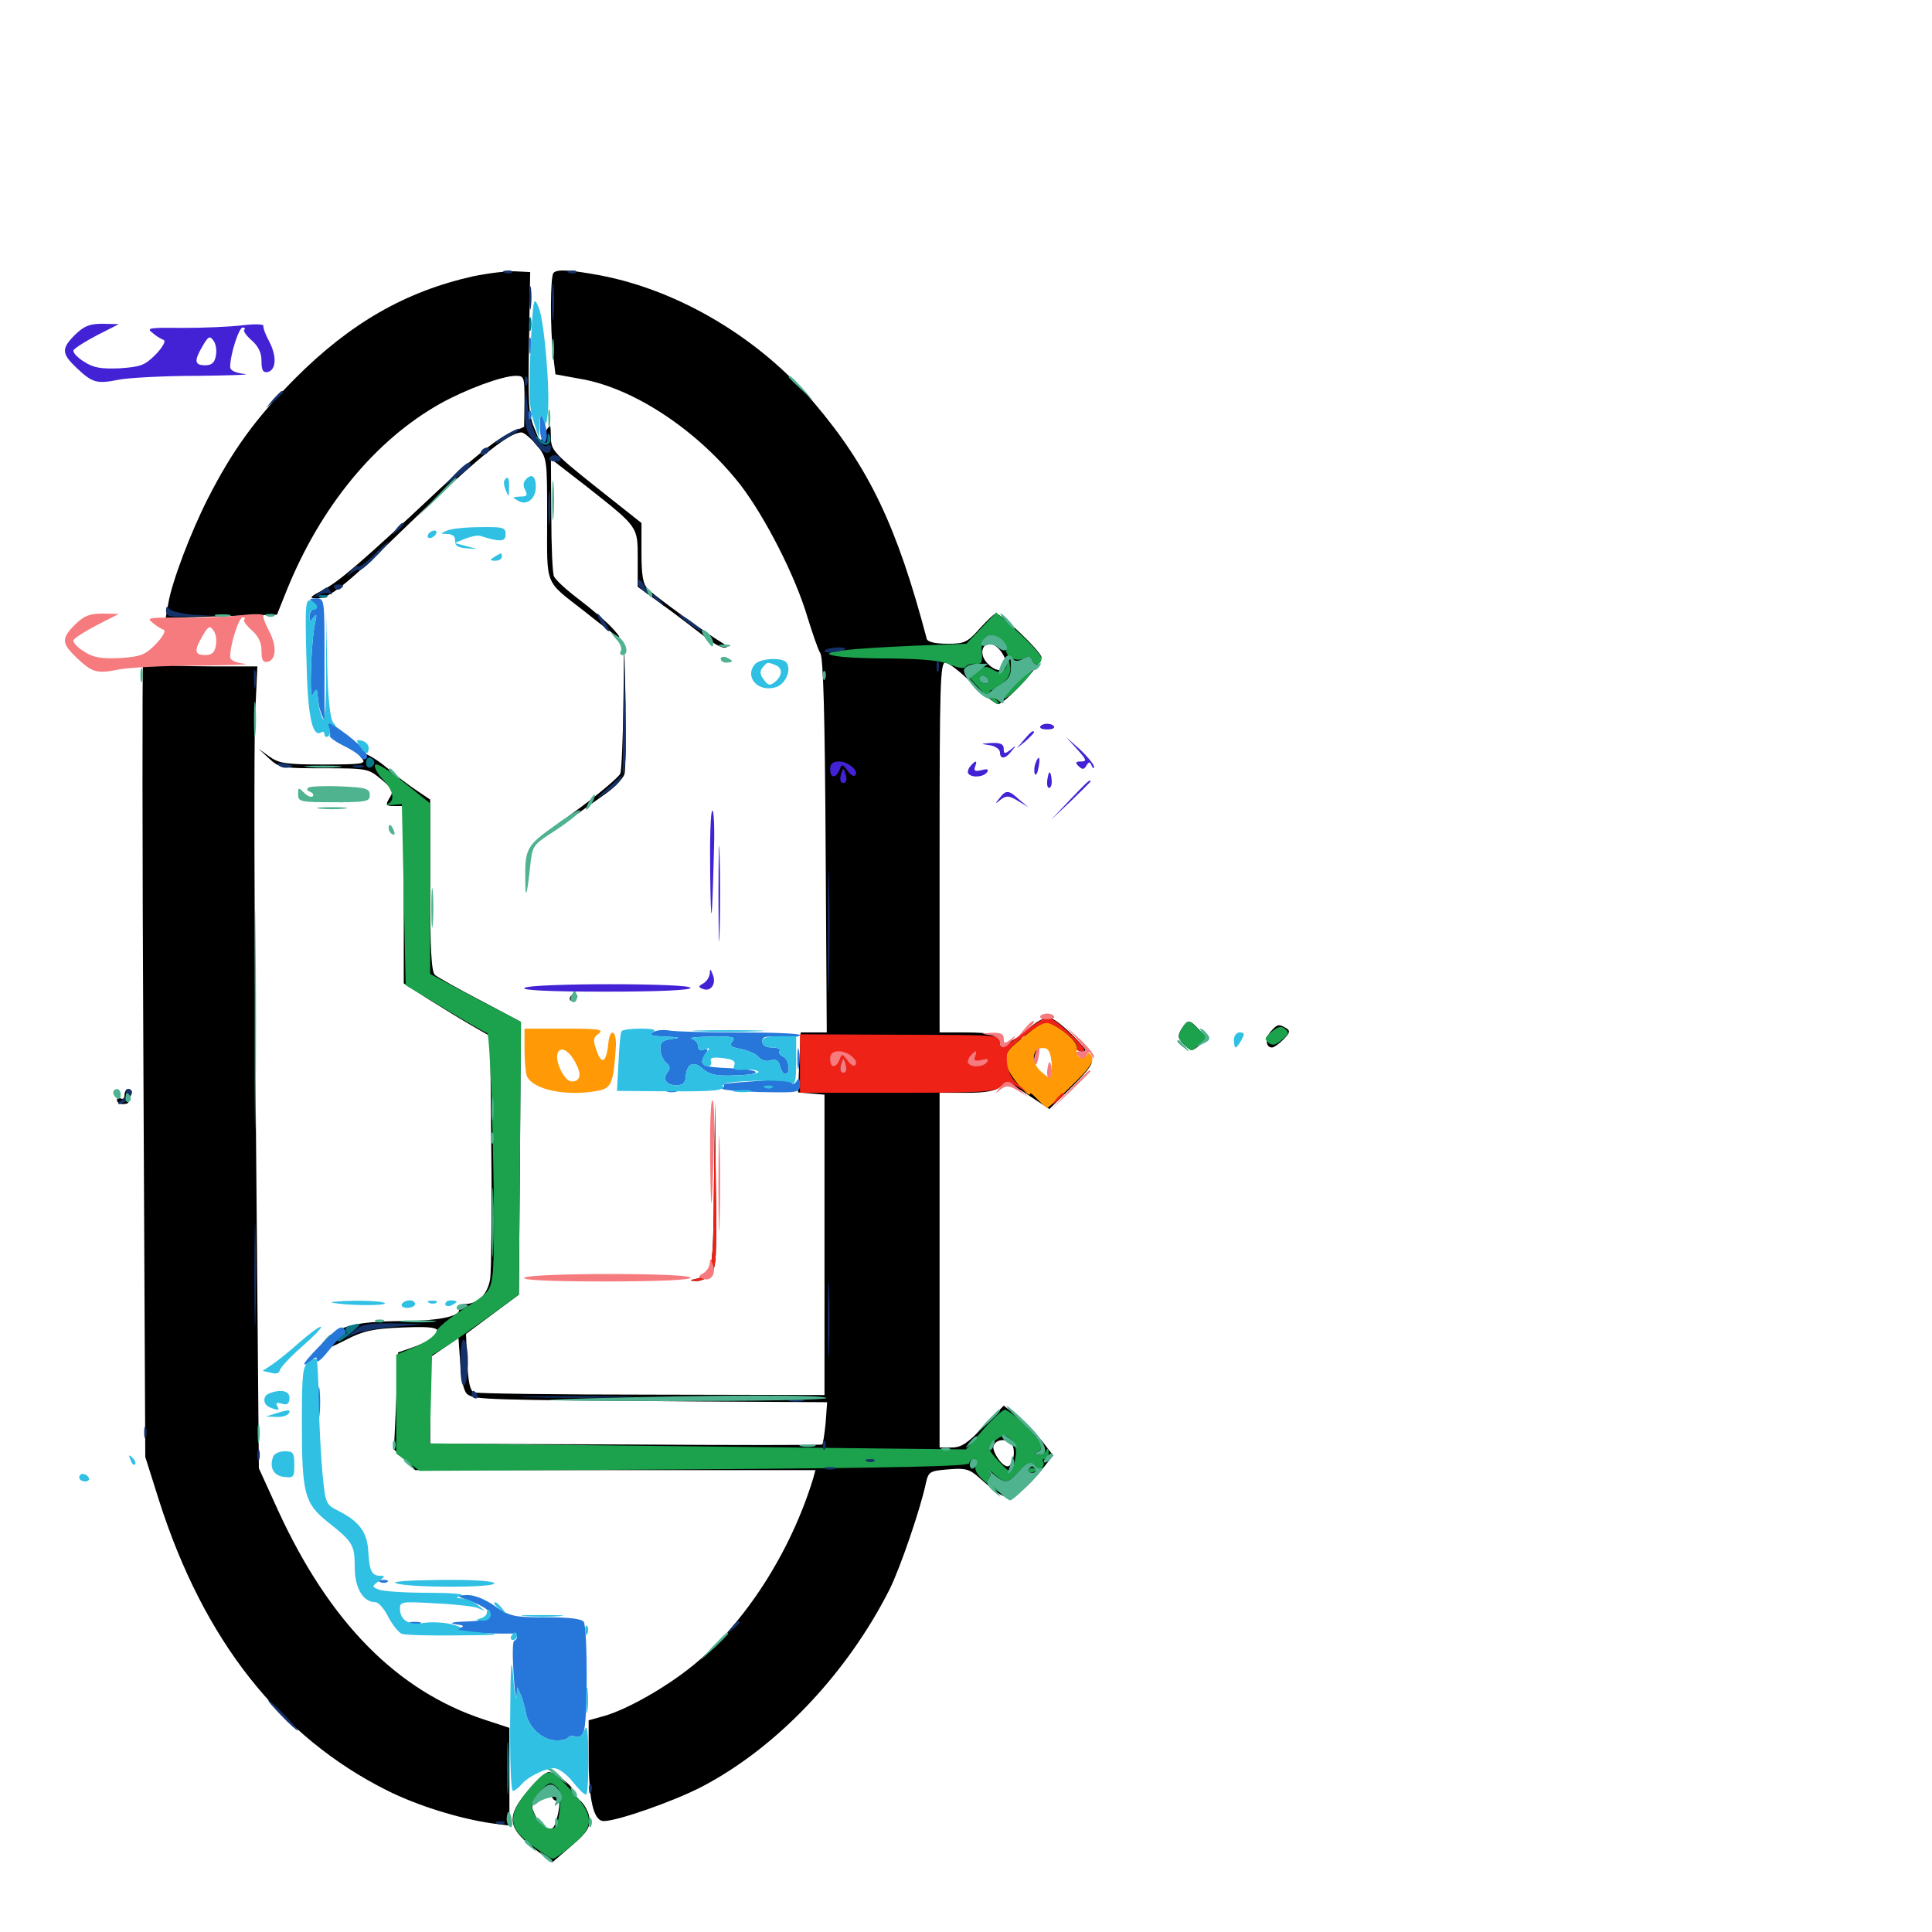 <svg xmlns="http://www.w3.org/2000/svg" viewBox="0 -1000 1000 1000">
	<path fill="#000000" d="M245.117 -857.031C209.961 -849.219 181.25 -832.812 152.344 -803.711C132.617 -783.789 120.312 -766.992 107.617 -741.992C99.023 -725.195 89.062 -699.219 87.109 -687.695L85.742 -680.078L114.453 -681.055L143.359 -681.836L148.438 -694.531C166.016 -737.891 194.141 -772.07 227.734 -791.016C241.016 -798.438 259.961 -805.469 266.992 -805.469C271.289 -805.469 271.484 -804.883 271.484 -792.383L271.289 -779.102L261.914 -774.805C256.25 -772.07 242.383 -760.938 227.344 -746.68C188.281 -709.961 175.391 -698.828 166.992 -694.531C160.352 -691.016 159.766 -690.43 163.867 -690.234C170.312 -690.234 178.516 -696.68 206.055 -723.438C245.312 -761.523 263.086 -776.172 269.922 -776.172C271.289 -776.172 274.805 -773.047 277.93 -769.531C283.203 -762.695 283.203 -762.695 283.203 -731.445C283.203 -695.898 281.445 -700 302.734 -683.398C320.898 -668.945 324.023 -666.992 317.383 -674.414C314.258 -677.93 306.25 -684.766 299.805 -689.648C293.359 -694.531 287.5 -699.805 286.719 -701.758C285.938 -703.516 285.352 -717.773 285.352 -733.789L285.156 -762.5L304.297 -747.656C330.469 -726.953 330.078 -727.539 330.078 -710.742V-696.289L342.969 -686.914C350 -681.836 359.375 -674.609 363.672 -671.289C367.969 -667.773 372.852 -664.844 374.609 -664.844C377.148 -664.844 376.953 -665.43 373.633 -667.383C367.188 -671.094 338.867 -691.406 335.352 -695.117C332.812 -697.656 332.031 -701.953 332.031 -713.867V-729.297L308.594 -747.852C286.328 -765.625 285.156 -766.992 285.156 -773.828C284.961 -781.055 284.961 -781.055 282.227 -776.172L279.492 -771.289L276.367 -778.906C273.633 -785.352 273.242 -792.578 273.828 -822.852L274.414 -859.18L266.602 -859.57C262.305 -859.766 252.734 -858.594 245.117 -857.031ZM286.523 -858.789C284.766 -857.227 284.766 -829.297 286.328 -816.016L287.5 -806.25L300.391 -803.906C328.125 -799.219 361.523 -776.953 383.398 -748.828C396.484 -731.641 411.914 -701.172 417.969 -680.469C420.508 -672.461 423.242 -664.062 424.609 -661.914C426.172 -659.18 426.953 -628.906 427.344 -561.914L427.93 -465.625H421.094H414.453L413.672 -450L413.086 -434.57L419.922 -433.984L426.758 -433.398V-355.664V-277.93L337.5 -278.125C288.281 -278.125 246.875 -278.711 245.312 -279.297C243.359 -280.078 242.383 -284.375 241.797 -295.117L241.211 -309.57L254.883 -319.727L268.555 -329.883L269.141 -400.586L269.531 -471.094L248.633 -482.227C236.914 -488.281 226.367 -494.336 225.195 -495.312C223.242 -496.875 222.656 -508.594 222.656 -541.797V-586.133L215.43 -591.016C211.328 -593.75 204.102 -599.219 199.609 -603.125C190.82 -610.352 182.617 -613.086 187.5 -607.227C189.648 -604.688 187.305 -604.297 167.578 -604.297C147.852 -604.297 144.336 -604.883 139.453 -608.398L133.789 -612.5L139.258 -607.422C144.531 -602.539 145.703 -602.344 167.578 -602.344C190.234 -602.344 190.625 -602.148 197.266 -596.68C203.32 -591.602 203.906 -590.43 201.562 -586.914C199.414 -583.203 199.609 -582.812 204.102 -582.812H208.984V-536.914V-491.016L222.07 -482.617C229.492 -477.93 239.453 -471.875 244.531 -468.945L253.711 -463.672L254.297 -404.492C254.688 -372.07 254.297 -342.188 253.711 -338.086C252.344 -329.883 247.461 -325.195 240.625 -325C238.086 -325 236.523 -324.219 237.305 -323.242C239.844 -318.945 228.906 -316.406 208.008 -316.211C183.984 -316.016 174.609 -313.477 169.336 -306.445C164.844 -300.195 167.188 -300.391 179.688 -306.836C188.086 -311.133 193.164 -312.305 208.203 -312.891C226.562 -313.672 229.883 -312.5 223.633 -307.422C222.07 -306.055 217.383 -303.906 213.477 -302.539L206.055 -300L205.078 -274.805L203.906 -249.805L209.375 -244.531L214.844 -239.062H318.555H422.07L420.898 -234.766C409.18 -196.484 385.547 -159.766 358.594 -137.891C344.922 -126.758 325 -115.43 313.086 -111.914L304.688 -109.57V-90.82C304.688 -68.164 307.227 -57.422 312.5 -57.422C319.531 -57.422 348.633 -67.578 363.281 -75.195C402.148 -95.508 438.477 -133.789 460.547 -177.539C466.016 -188.672 476.562 -219.336 479.297 -232.617C480.664 -238.281 481.25 -238.672 490.82 -239.453C499.609 -240.234 501.758 -239.648 506.836 -235.156C519.336 -224.023 521.484 -223.242 527.539 -227.539C530.469 -229.492 535.742 -234.766 539.062 -239.062L545.117 -246.68L539.648 -253.711C536.719 -257.422 530.859 -263.281 526.758 -266.602L519.531 -272.461L509.18 -261.719C500.781 -252.93 497.656 -250.781 492.578 -250.781H486.328V-342.578V-434.375H500.391C510.352 -434.375 515.234 -435.352 517.773 -437.5C520.898 -440.234 522.07 -439.844 532.227 -433.203L543.164 -425.977L552.93 -435.547C564.258 -446.68 567.383 -451.367 563.477 -451.367C562.109 -451.367 561.328 -450.391 561.719 -449.219C562.305 -447.852 559.18 -443.555 554.883 -439.453C547.461 -432.227 547.266 -432.227 541.797 -435.156C533.203 -439.648 525.391 -447.07 525.391 -450.781C525.391 -452.734 526.367 -453.516 527.344 -452.93C528.516 -452.344 529.297 -452.734 529.297 -453.711C529.297 -454.883 530.273 -455.859 531.445 -455.859C532.422 -455.859 533.008 -455.078 532.227 -454.102C530.664 -451.367 534.961 -443.359 539.648 -440.43C543.945 -437.695 543.945 -437.695 539.648 -442.578C534.18 -448.242 533.984 -453.125 538.672 -458.398C540.43 -460.547 540.82 -461.719 539.648 -460.938C536.328 -458.984 536.523 -462.695 539.844 -465.43C542.773 -467.969 553.516 -463.477 555.273 -458.984C555.859 -457.617 558.203 -455.859 560.742 -455.273C564.062 -454.297 562.891 -456.25 555.469 -463.867C550.391 -469.141 544.531 -473.438 542.773 -473.438C538.672 -473.438 528.906 -465.82 530.273 -463.672C530.859 -462.695 530.273 -461.328 529.102 -460.547C527.539 -459.766 527.344 -459.961 528.125 -461.328C530.078 -464.453 528.125 -464.258 522.461 -460.547C518.164 -457.812 517.578 -457.812 517.578 -460.352C517.578 -464.453 513.281 -465.625 498.828 -465.625H486.328V-561.328C486.328 -645.703 486.719 -657.031 489.258 -657.031C491.016 -657.031 497.266 -652.148 503.125 -646.289C509.18 -640.43 515.234 -635.547 516.602 -635.547C519.922 -635.547 539.062 -656.055 539.062 -659.766C539.062 -662.5 518.359 -682.422 515.43 -682.422C514.648 -682.422 510.938 -678.906 507.031 -674.609C500.586 -667.383 499.219 -666.797 490.234 -666.797C483.984 -666.797 480.078 -667.773 479.688 -669.336C464.258 -727.734 449.805 -758.008 421.289 -791.602C392.969 -825 351.562 -849.609 310.938 -857.422C295.117 -860.352 288.477 -860.742 286.523 -858.789ZM518.75 -661.914C524.023 -653.711 517.383 -649.609 510.742 -657.031C507.031 -661.133 508.008 -666.797 512.5 -666.797C514.258 -666.797 516.992 -664.648 518.75 -661.914ZM436.328 -452.734C434.57 -457.227 429.688 -456.641 429.688 -451.953C429.688 -449.805 430.664 -448.047 431.836 -448.047C432.812 -448.047 433.203 -449.023 432.617 -450C432.031 -451.172 432.422 -451.953 433.398 -451.953C434.57 -451.953 435.547 -450.977 435.547 -449.609C435.547 -448.438 435.938 -447.852 436.523 -448.438C437.109 -449.023 437.109 -450.977 436.328 -452.734ZM504.688 -453.125C506.055 -456.641 505.078 -456.641 502.148 -453.32C500.977 -451.758 500.586 -450 501.367 -449.414C503.32 -447.266 509.375 -447.852 510.938 -450.391C511.914 -451.953 510.938 -452.148 508.008 -451.367C504.688 -450.586 503.906 -450.977 504.688 -453.125ZM443.359 -450C443.359 -451.172 442.578 -451.953 441.406 -451.953C440.43 -451.953 439.453 -451.172 439.453 -450C439.453 -449.023 440.43 -448.047 441.406 -448.047C442.578 -448.047 443.359 -449.023 443.359 -450ZM242.188 -278.125C246.289 -275.586 250.781 -275.391 362.109 -274.609L428.125 -274.219L427.344 -263.477C426.758 -257.617 425.977 -252.539 425.586 -252.344C425.195 -251.953 379.297 -251.953 323.828 -252.344L222.656 -252.734V-275.195V-297.461L230.078 -302.539L237.305 -307.422L238.281 -293.75C238.867 -284.375 240.234 -279.297 242.188 -278.125ZM524.414 -250.977C525.586 -247.07 523.828 -241.016 521.484 -241.016C518.555 -241.016 513.281 -248.828 514.258 -251.758C516.016 -255.859 522.852 -255.469 524.414 -250.977ZM322.656 -635.156C322.461 -617.383 321.68 -601.172 321.094 -599.609C320.312 -597.852 310.742 -589.648 299.609 -581.445C288.477 -573.438 279.297 -566.211 279.297 -565.82C279.297 -565.039 291.016 -573.047 313.867 -589.453C318.555 -592.773 322.656 -597.266 323.242 -599.414C323.828 -601.562 324.023 -617.773 323.828 -635.547L323.047 -667.773ZM74.023 -655.859C73.633 -654.883 73.633 -562.305 74.219 -450L75.195 -245.898L82.422 -223.047C105.469 -150.977 144.922 -100.977 200.391 -73.242C216.016 -65.43 237.305 -58.789 254.492 -56.25L263.672 -55.078V-80.273V-105.664L250.586 -109.961C205.469 -124.805 170.508 -160.352 143.945 -218.164L133.984 -240.039L132.422 -421.68C131.641 -521.68 131.445 -615.039 132.031 -629.297L133.203 -655.078H109.766C96.875 -655.078 83.789 -655.664 80.469 -656.25C77.344 -656.836 74.414 -656.641 74.023 -655.859ZM164.258 -588.086C161.719 -583.984 161.914 -583.984 165.234 -587.109C167.188 -589.062 168.359 -591.016 167.773 -591.406C167.188 -591.992 165.625 -590.43 164.258 -588.086ZM171.484 -591.211C170.117 -591.797 171.094 -592.188 173.828 -592.188C176.562 -592.188 177.539 -591.797 176.367 -591.211C175 -590.82 172.656 -590.82 171.484 -591.211ZM179.688 -589.453C179.688 -587.109 178.32 -586.523 174.805 -587.109C172.07 -587.695 169.922 -587.305 169.922 -586.523C169.922 -585.547 172.852 -584.766 176.562 -584.766C182.227 -584.766 183.008 -585.352 182.227 -588.672C181.055 -593.359 179.688 -593.75 179.688 -589.453ZM294.922 -483.008C294.922 -484.18 295.898 -485.156 296.875 -485.156C298.047 -485.156 298.828 -484.766 298.828 -484.375C298.828 -483.789 298.047 -482.812 296.875 -482.227C295.898 -481.641 294.922 -482.031 294.922 -483.008ZM611.523 -467.383C609.375 -463.672 609.57 -462.695 612.891 -459.375C616.602 -455.664 616.797 -455.664 620.898 -458.984L625 -462.5L620.703 -466.992C615.625 -472.461 614.844 -472.461 611.523 -467.383ZM657.812 -466.211C654.688 -462.695 655.078 -457.812 658.398 -457.812C659.375 -457.812 662.109 -459.766 664.258 -461.914C667.578 -465.234 667.969 -466.406 665.82 -467.773C661.914 -470.117 661.133 -469.922 657.812 -466.211ZM64.453 -433.203C64.453 -431.641 63.672 -430.859 62.5 -431.445C61.523 -432.031 60.547 -431.641 60.547 -430.664C60.547 -429.492 61.914 -428.516 63.477 -428.516C65.039 -428.516 66.406 -428.906 66.406 -429.297C66.406 -429.688 66.992 -431.445 67.578 -433.203C68.164 -434.961 67.773 -436.328 66.602 -436.328C65.43 -436.328 64.453 -434.961 64.453 -433.203ZM369.531 -386.328C369.141 -341.211 368.945 -340.234 360.352 -338.086C356.641 -337.305 356.641 -337.109 360.547 -336.914C362.695 -336.914 366.016 -338.281 367.969 -340.43C370.703 -343.555 371.094 -349.023 370.508 -386.719L370.117 -429.492ZM273.633 -73.633C262.109 -60.156 262.5 -54.297 275.586 -43.945L285.742 -35.938L295.703 -44.531C303.906 -51.562 305.469 -54.102 305.078 -58.789C304.883 -61.719 302.734 -65.625 300.781 -67.578C298.633 -69.336 296.875 -71.68 296.875 -72.656C296.875 -75.391 287.305 -82.812 283.984 -82.812C282.617 -82.812 277.93 -78.711 273.633 -73.633ZM286.133 -69.141C286.914 -67.969 288.086 -67.578 289.062 -68.164C290.625 -69.141 288.281 -55.859 286.328 -54.102C284.375 -51.953 279.297 -55.469 276.953 -60.547C274.805 -65.039 275 -66.016 278.32 -68.359C282.617 -71.68 284.57 -71.68 286.133 -69.141Z"/>
	<path fill="#ff9906" d="M531.25 -464.453C520.508 -455.859 519.922 -454.883 521.094 -448.438C521.875 -443.945 533.203 -430.469 533.203 -433.984C533.203 -434.57 534.961 -433.203 537.109 -430.859C539.453 -428.516 541.602 -426.562 541.992 -426.562C542.578 -426.562 548.242 -431.641 554.688 -438.086C563.281 -446.289 566.211 -450.391 565.234 -452.734C564.258 -455.273 563.477 -455.469 562.5 -453.906C560.547 -450.781 556.055 -453.516 557.422 -456.836C558.398 -459.57 552.539 -465.625 545.508 -469.336C540.039 -472.07 541.406 -472.461 531.25 -464.453ZM544.336 -449.414C544.531 -441.211 543.945 -440.82 538.672 -445.508C533.008 -450.586 534.375 -458.594 541.016 -457.422C542.969 -457.031 543.945 -454.297 544.336 -449.414ZM271.484 -457.031C271.484 -451.172 272.07 -444.922 272.656 -443.164C275.586 -435.938 293.359 -432.227 310.156 -435.547C316.406 -436.914 317.578 -439.648 318.75 -457.812C319.336 -466.797 315.625 -468.555 314.844 -459.766C313.867 -450 311.328 -448.633 308.789 -456.25C306.836 -461.719 307.031 -463.086 309.961 -465.039C312.695 -467.188 309.57 -467.578 292.383 -467.578H271.484ZM293.555 -464.258C294.727 -464.844 293.359 -465.234 290.039 -465.234C286.914 -465.234 285.742 -464.844 287.695 -464.258C289.453 -463.867 292.188 -463.867 293.555 -464.258ZM298.047 -449.609C301.172 -443.75 300.391 -440.234 295.898 -440.234C292.383 -440.234 287.5 -449.805 288.477 -454.297C289.648 -458.984 294.531 -456.641 298.047 -449.609Z"/>
	<path fill="#ef2218" d="M529.688 -465.625C518.945 -457.031 517.578 -456.445 517.578 -460.742C517.578 -464.453 517.969 -464.258 460.547 -464.453L414.062 -464.648V-449.609V-434.375H464.258C507.812 -434.375 514.844 -434.766 517.773 -437.5C521.094 -440.43 521.875 -440.43 526.758 -437.5L532.227 -434.18L526.953 -438.672C522.461 -442.578 520.508 -448.047 521.289 -454.883C521.484 -456.055 525.781 -460.352 531.055 -464.453C539.648 -470.898 541.406 -471.484 545.312 -469.336C551.953 -466.016 558.594 -459.375 557.422 -457.617C556.836 -456.641 558.008 -455.859 559.961 -455.859C562.5 -455.859 561.133 -458.203 554.297 -464.648C549.219 -469.531 543.945 -473.438 542.383 -473.438C540.82 -473.438 535.156 -469.922 529.688 -465.625ZM441.406 -452.93C437.695 -457.422 429.688 -456.836 429.688 -451.953C429.688 -447.07 432.617 -446.875 434.57 -451.562C435.742 -454.688 435.938 -454.688 438.672 -451.172C440.039 -449.023 441.992 -447.852 442.578 -448.633C443.359 -449.414 442.773 -451.172 441.406 -452.93ZM504.688 -453.125C506.055 -456.641 505.078 -456.641 502.148 -453.32C500.977 -451.758 500.586 -450 501.367 -449.414C503.32 -447.266 509.375 -447.852 510.938 -450.391C511.914 -451.953 510.938 -452.148 508.008 -451.367C504.688 -450.586 503.906 -450.977 504.688 -453.125ZM437.891 -448.438C438.477 -446.289 437.891 -444.727 436.523 -444.727C435.156 -444.727 434.57 -446.289 435.156 -448.438C435.547 -450.391 436.328 -451.953 436.523 -451.953C436.719 -451.953 437.5 -450.391 437.891 -448.438ZM546.68 -431.055C544.141 -427.93 544.336 -427.734 547.461 -430.273C549.219 -431.641 550.781 -433.203 550.781 -433.594C550.781 -435.156 549.219 -434.18 546.68 -431.055ZM369.531 -386.328C369.141 -341.211 368.945 -340.234 360.352 -338.086C356.641 -337.305 356.641 -337.109 360.547 -336.914C362.695 -336.914 366.016 -338.281 367.969 -340.43C370.703 -343.555 371.094 -349.023 370.508 -386.719L370.117 -429.492Z"/>
	<path fill="#1ca14c" d="M508.008 -675L500.195 -666.797L474.219 -665.82C459.961 -665.234 443.359 -664.258 437.5 -663.477C419.727 -661.719 431.641 -659.18 459.57 -659.18C477.148 -658.984 486.523 -658.203 491.602 -656.055C495.898 -654.297 499.219 -653.711 499.805 -654.883C500.586 -655.859 502.734 -656.641 504.883 -656.445C508.008 -656.055 508.594 -657.031 508.203 -662.109C507.422 -670.312 511.523 -673.633 517.383 -669.531C519.727 -667.773 521.289 -665.43 520.898 -664.258C519.727 -660.547 525.781 -657.031 529.883 -659.18C532.422 -660.547 533.594 -660.352 534.375 -658.008C535.547 -655.078 539.062 -655.859 539.062 -659.18C539.062 -661.133 531.641 -668.945 520.898 -678.32L515.625 -683.008ZM521.68 -658.008C520.898 -652.539 518.164 -650.781 514.062 -653.32C510.547 -655.469 509.375 -655.273 506.25 -652.539C504.297 -650.781 501.758 -649.805 500.781 -650.586C499.805 -651.367 502.539 -648.438 506.836 -643.75C510.938 -639.258 515.43 -635.547 516.602 -635.547C517.578 -635.547 516.797 -637.109 514.648 -638.672C511.914 -640.82 511.523 -642.188 513.086 -642.773C519.531 -645.117 523.828 -650.586 522.852 -655.078C522.461 -657.812 521.875 -659.18 521.68 -658.008ZM511.719 -647.266C511.719 -646.289 510.352 -645.898 508.789 -646.484C507.227 -647.266 506.445 -648.438 507.031 -649.414C508.203 -651.562 511.719 -649.805 511.719 -647.266ZM525.586 -646.094C521.875 -642.578 519.141 -639.062 519.727 -638.477C520.312 -638.086 524.219 -641.016 528.32 -645.312C537.5 -654.688 534.961 -655.273 525.586 -646.094ZM194.141 -604.102C193.555 -602.93 195.312 -599.609 198.047 -596.68C203.516 -591.016 204.688 -585.742 200.781 -583.984C199.414 -583.398 200.391 -583.203 203.125 -583.398L208.008 -583.789L208.984 -536.914L209.961 -490.039L230.078 -477.93C241.016 -471.289 250.977 -465.625 252.148 -465.234C254.297 -464.453 257.031 -352.734 254.883 -339.648C253.711 -331.641 252.734 -330.664 240.234 -322.656C232.812 -317.969 226.367 -312.695 225.781 -310.742C225.391 -308.789 220.508 -305.273 215.039 -302.93L205.078 -298.828V-273.242V-247.656L211.133 -243.164L217.188 -238.672L358.984 -239.453C464.648 -240.234 500.977 -241.016 501.562 -242.578C501.953 -243.945 503.125 -244.922 504.297 -244.922C505.273 -244.922 505.664 -243.359 505.078 -241.406C504.102 -238.867 506.055 -235.938 512.109 -231.25C516.797 -227.539 518.75 -226.562 516.797 -229.102C514.648 -231.445 512.695 -234.766 512.5 -236.328C512.109 -239.062 512.5 -239.062 515.43 -236.328C520.117 -232.031 522.07 -232.422 526.953 -238.086C531.641 -243.359 534.18 -244.141 536.328 -240.625C537.109 -239.453 536.914 -239.062 535.547 -239.844C534.375 -240.43 533.008 -240.234 532.422 -239.258C531.055 -237.109 534.961 -237.5 538.672 -239.648C540.039 -240.625 540.625 -242.188 540.039 -243.164C539.258 -244.141 539.844 -244.922 540.82 -244.922C541.992 -244.922 542.969 -246.484 542.773 -248.438C542.773 -250.391 542.188 -250.781 541.602 -249.414C541.211 -248.047 539.258 -246.875 537.5 -247.07C535.352 -247.07 535.156 -247.461 536.719 -248.242C537.891 -248.633 539.062 -250.195 539.062 -251.562C539.062 -254.492 523.047 -270.312 520.117 -270.312C518.945 -270.312 513.867 -265.625 508.984 -260.156L500 -249.805L462.305 -250.195C441.797 -250.391 379.297 -251.172 323.633 -251.758L222.461 -252.93L223.047 -275.781L223.633 -298.633L230.078 -302.539C233.594 -304.688 243.555 -311.719 252.539 -318.164L268.555 -329.883L269.141 -400.586L269.727 -471.094L246.094 -483.398L222.656 -495.898V-540.039V-584.18L208.984 -595.117C200.977 -601.562 194.922 -605.273 194.141 -604.102ZM525.781 -246.875C524.219 -236.914 523.633 -236.523 517.578 -242.969C510.547 -250.391 510.547 -251.367 516.016 -255.078C519.727 -257.617 520.508 -257.617 523.438 -254.883C525.195 -253.125 526.172 -249.609 525.781 -246.875ZM452.539 -243.75C453.32 -244.336 452.148 -244.922 450 -244.727C447.852 -244.727 447.266 -244.141 448.828 -243.555C450.195 -242.969 451.953 -243.164 452.539 -243.75ZM611.523 -467.383C609.375 -463.672 609.57 -462.695 612.891 -459.375C616.797 -455.469 616.797 -455.469 620.703 -459.375L624.609 -463.281L620.312 -467.383C615.039 -472.461 614.844 -472.461 611.523 -467.383ZM658.203 -466.016C654.688 -463.086 654.297 -462.109 656.445 -460.352C658.594 -458.594 660.156 -458.984 663.477 -461.719C667.188 -464.648 667.383 -465.625 665.234 -467.383C663.281 -469.141 661.523 -468.75 658.203 -466.016ZM276.953 -77.539C262.305 -61.328 261.914 -54.688 275.195 -44.922C280.469 -41.016 285.352 -37.891 286.133 -37.891C287.109 -37.891 291.602 -41.016 296.094 -44.922C308.984 -55.273 308.008 -61.133 290.625 -78.516C284.961 -84.18 283.008 -83.984 276.953 -77.539ZM288.672 -74.609C289.844 -73.242 290.234 -67.969 289.648 -62.891C288.867 -55.469 287.695 -53.516 284.961 -53.516C281.055 -53.516 275.391 -60.547 275.391 -65.234C275.391 -68.555 282.227 -76.953 284.961 -76.953C285.938 -76.953 287.5 -75.781 288.672 -74.609Z"/>
	<path fill="#143269" d="M261.328 -858.789C259.766 -859.375 260.352 -859.961 262.5 -859.961C264.648 -860.156 265.82 -859.57 265.039 -858.984C264.453 -858.398 262.695 -858.203 261.328 -858.789ZM294.531 -858.789C292.969 -859.375 293.555 -859.961 295.703 -859.961C297.852 -860.156 299.023 -859.57 298.242 -858.984C297.656 -858.398 295.898 -858.203 294.531 -858.789ZM285.742 -843.555C285.742 -834.961 286.133 -831.641 286.523 -836.328C286.914 -840.82 286.914 -847.852 286.523 -851.953C286.133 -855.859 285.742 -852.148 285.742 -843.555ZM274.023 -845.508C274.023 -840.234 274.414 -838.086 274.805 -841.211C275.195 -844.141 275.195 -848.438 274.805 -850.977C274.414 -853.32 274.023 -850.977 274.023 -845.508ZM271.68 -802.344C271.68 -800.195 272.266 -799.609 272.852 -801.172C273.438 -802.539 273.242 -804.297 272.656 -804.883C272.07 -805.664 271.484 -804.492 271.68 -802.344ZM141.406 -793.359L137.695 -788.867L142.188 -792.578C146.289 -796.094 147.461 -797.656 145.898 -797.656C145.508 -797.656 143.555 -795.703 141.406 -793.359ZM271.68 -788.086C271.484 -779.492 272.461 -776.367 276.562 -770.898C281.055 -764.844 285.156 -763.867 285.156 -768.555C285.156 -769.727 284.375 -770.117 283.203 -769.336C280.078 -767.383 274.609 -778.32 273.242 -788.672L272.07 -798.633ZM260.742 -774.219C253.125 -769.141 255.859 -769.141 264.062 -774.219C267.578 -776.367 269.727 -778.125 268.555 -778.125C267.578 -778.125 264.062 -776.367 260.742 -774.219ZM249.023 -766.406C248.438 -765.43 248.633 -764.453 249.805 -764.453C250.781 -764.453 252.344 -765.43 252.93 -766.406C253.516 -767.578 253.32 -768.359 252.148 -768.359C251.172 -768.359 249.609 -767.578 249.023 -766.406ZM284.375 -762.891C283.984 -762.109 285.156 -761.133 287.305 -761.133C289.453 -760.938 290.625 -761.523 290.039 -762.695C288.672 -764.844 285.742 -765.039 284.375 -762.891ZM235.156 -754.297L229.492 -748.242L235.742 -752.539C242.578 -757.031 245.508 -760.547 242.578 -760.547C241.797 -760.547 238.477 -757.812 235.156 -754.297ZM283.789 -737.109C283.789 -729.102 284.18 -725.781 284.57 -729.883C284.961 -733.789 284.961 -740.43 284.57 -744.531C284.18 -748.438 283.789 -745.117 283.789 -737.109ZM204.883 -725.977C202.344 -722.852 202.539 -722.656 205.664 -725.195C208.789 -727.734 209.766 -729.297 208.203 -729.297C207.812 -729.297 206.25 -727.734 204.883 -725.977ZM193.359 -712.695C189.844 -708.984 186.328 -706.445 185.547 -706.836C184.766 -707.422 182.812 -706.25 181.445 -704.297C179.102 -701.367 179.102 -701.172 181.836 -703.32C183.594 -704.688 185.352 -705.469 185.938 -704.883C186.328 -704.297 190.234 -707.422 194.336 -711.719C198.633 -716.016 201.562 -719.531 200.977 -719.531C200.391 -719.531 197.07 -716.406 193.359 -712.695ZM330.078 -698.242C330.078 -697.266 331.445 -695.312 333.398 -693.945C336.328 -691.406 336.328 -691.602 334.18 -695.703C331.836 -700.195 330.078 -701.172 330.078 -698.242ZM173.047 -695.703C173.633 -694.727 175 -694.531 175.977 -695.117C178.516 -696.875 178.125 -697.461 174.805 -697.461C173.242 -697.461 172.461 -696.68 173.047 -695.703ZM164.844 -692.969C161.328 -690.039 161.328 -690.039 165.234 -691.992C167.578 -693.164 170.117 -693.359 170.898 -692.578C171.875 -691.797 171.875 -692.383 171.094 -693.75C169.336 -696.68 169.531 -696.68 164.844 -692.969ZM337.891 -691.406C337.891 -691.016 339.453 -689.453 341.406 -688.086C344.336 -685.547 344.531 -685.742 341.992 -688.867C339.453 -691.992 337.891 -692.969 337.891 -691.406ZM85.938 -683.984C85.938 -680.859 87.695 -680.469 98.242 -680.859L110.352 -681.25L99.609 -681.836C93.75 -682.422 88.281 -683.789 87.5 -684.961C86.523 -686.523 85.938 -686.133 85.938 -683.984ZM310.547 -678.711C311.523 -676.562 313.477 -674.219 314.648 -673.438C315.82 -672.852 315.234 -674.414 313.477 -677.344C309.57 -683.203 307.617 -684.18 310.547 -678.711ZM351.562 -681.641C351.562 -681.25 354.297 -678.906 357.422 -676.562C360.742 -674.219 363.281 -672.852 363.281 -673.438C363.281 -673.828 360.742 -676.172 357.422 -678.516C354.297 -680.859 351.562 -682.227 351.562 -681.641ZM426.953 -663.281C427.93 -664.844 437.5 -665.625 437.5 -664.062C437.5 -663.672 434.961 -662.891 431.836 -662.5C428.516 -662.109 426.367 -662.305 426.953 -663.281ZM322.656 -630.273L322.266 -598.828L314.062 -591.602C309.18 -587.5 308.203 -585.938 311.523 -588.281C324.414 -596.875 324.414 -596.875 323.633 -630.859L323.047 -661.914ZM484.766 -655.078C484.766 -652.344 485.156 -651.367 485.742 -652.734C486.133 -653.906 486.133 -656.25 485.742 -657.617C485.156 -658.789 484.766 -657.812 484.766 -655.078ZM131.445 -648.242C131.445 -643.945 131.836 -642.383 132.227 -644.922C132.617 -647.266 132.617 -650.781 132.227 -652.734C131.641 -654.492 131.25 -652.539 131.445 -648.242ZM144.141 -603.906C142.969 -605.078 144.141 -605.273 147.852 -604.688C151.953 -603.711 152.344 -603.32 149.609 -602.734C147.656 -602.344 145.312 -602.734 144.141 -603.906ZM183.203 -602.93C181.836 -603.516 182.812 -603.906 185.547 -603.906C188.281 -603.906 189.258 -603.516 188.086 -602.93C186.719 -602.539 184.375 -602.539 183.203 -602.93ZM428.516 -517.383C428.516 -489.453 428.906 -478.32 429.102 -492.578C429.492 -506.836 429.492 -529.688 429.102 -543.359C428.906 -557.031 428.516 -545.312 428.516 -517.383ZM65.43 -434.57C66.016 -433.398 64.844 -431.836 63.086 -430.664C61.133 -429.492 60.547 -428.516 61.719 -428.516C64.062 -428.516 68.359 -432.422 68.359 -434.766C68.359 -435.547 67.383 -436.328 66.211 -436.328C65.234 -436.328 64.648 -435.547 65.43 -434.57ZM131.641 -339.648C131.641 -316.016 132.031 -306.641 132.227 -318.75C132.617 -330.859 132.617 -350.195 132.227 -361.719C132.031 -373.242 131.641 -363.281 131.641 -339.648ZM428.516 -317.188C428.516 -299.414 428.906 -292.188 429.102 -301.172C429.492 -309.961 429.492 -324.414 429.102 -333.398C428.906 -342.188 428.516 -334.961 428.516 -317.188ZM183.398 -311.133L178.711 -307.227L183.594 -309.57C186.133 -310.938 195.508 -312.5 204.102 -313.281L219.727 -314.648L203.906 -315.039C190.43 -315.234 187.305 -314.648 183.398 -311.133ZM238.281 -294.727C238.281 -286.523 239.062 -282.227 240.234 -283.008C241.406 -283.594 242.188 -288.867 242.188 -294.727C242.188 -300.586 241.406 -305.859 240.234 -306.445C239.062 -307.227 238.281 -302.93 238.281 -294.727ZM244.141 -278.125C244.141 -277.148 245.117 -276.172 246.289 -276.172C247.266 -276.172 247.656 -277.148 247.07 -278.125C246.484 -279.297 245.508 -280.078 244.922 -280.078C244.531 -280.078 244.141 -279.297 244.141 -278.125ZM275 -276.758C261.719 -276.953 272.07 -277.344 297.852 -277.344C323.633 -277.344 334.375 -276.953 321.875 -276.758C309.375 -276.367 288.281 -276.367 275 -276.758ZM408.789 -274.805C406.836 -275.391 408.398 -275.781 412.109 -275.781C415.82 -275.781 417.383 -275.391 415.625 -274.805C413.672 -274.414 410.547 -274.414 408.789 -274.805ZM74.609 -258.594C74.609 -255.859 75 -254.883 75.586 -256.25C75.977 -257.422 75.977 -259.766 75.586 -261.133C75 -262.305 74.609 -261.328 74.609 -258.594ZM425.977 -251.562C425.977 -249.414 426.562 -248.828 427.148 -250.391C427.734 -251.758 427.539 -253.516 426.953 -254.102C426.367 -254.883 425.781 -253.711 425.977 -251.562ZM133.203 -246.875C133.203 -244.141 133.594 -243.164 134.18 -244.531C134.57 -245.703 134.57 -248.047 134.18 -249.414C133.594 -250.586 133.203 -249.609 133.203 -246.875ZM448.828 -243.555C447.266 -244.141 447.852 -244.727 450 -244.727C452.148 -244.922 453.32 -244.336 452.539 -243.75C451.953 -243.164 450.195 -242.969 448.828 -243.555ZM427.344 -239.648C425.977 -240.234 426.953 -240.625 429.688 -240.625C432.422 -240.625 433.398 -240.234 432.227 -239.648C430.859 -239.258 428.516 -239.258 427.344 -239.648ZM378.711 -157.617C376.172 -154.492 376.367 -154.297 379.492 -156.836C382.617 -159.375 383.594 -160.938 382.031 -160.938C381.641 -160.938 380.078 -159.375 378.711 -157.617ZM145.508 -112.109C149.609 -107.812 153.516 -104.297 154.102 -104.297C154.688 -104.297 151.562 -107.812 147.461 -112.109C143.359 -116.406 139.453 -119.922 138.867 -119.922C138.281 -119.922 141.406 -116.406 145.508 -112.109ZM304.883 -73.828C304.883 -71.68 305.469 -71.094 306.055 -72.656C306.641 -74.023 306.445 -75.781 305.859 -76.367C305.273 -77.148 304.688 -75.977 304.883 -73.828ZM257.422 -56.055C255.859 -56.641 256.445 -57.227 258.594 -57.227C260.742 -57.422 261.914 -56.836 261.133 -56.25C260.547 -55.664 258.789 -55.469 257.422 -56.055Z"/>
	<path fill="#f67b7f" d="M38.867 -676.758C31.641 -669.531 31.836 -666.992 39.648 -659.57C47.852 -651.758 50.195 -651.172 61.719 -653.516C66.992 -654.492 85.352 -655.469 102.539 -655.469C119.727 -655.664 130.469 -656.055 126.562 -656.445C121.68 -657.031 119.141 -658.203 119.141 -660.156C119.141 -666.406 123.633 -680.469 125.586 -680.469C126.758 -680.469 127.148 -679.883 126.367 -679.297C125.781 -678.711 127.539 -676.172 130.273 -673.828C133.789 -670.703 135.352 -667.383 135.352 -663.086C135.352 -658.398 136.133 -657.031 138.477 -657.422C142.969 -658.398 143.359 -665.43 139.453 -673.047C137.5 -676.562 136.133 -680.273 136.328 -681.25C136.719 -682.227 132.031 -682.422 125.586 -681.641C119.336 -680.859 105.469 -680.273 94.727 -680.273C77.148 -680.469 75.586 -680.273 78.906 -677.734C80.859 -675.977 83.594 -674.414 84.766 -674.023C85.938 -673.438 84.18 -670.312 80.664 -666.602C75 -660.938 73.047 -660.156 62.109 -659.375C52.148 -658.984 48.438 -659.57 43.359 -662.891C39.844 -665.039 37.5 -667.773 38.086 -668.75C38.867 -669.922 44.336 -673.438 50.391 -676.562L61.523 -682.227L53.125 -682.422C46.289 -682.422 43.555 -681.25 38.867 -676.758ZM111.719 -665.82C111.133 -662.305 109.57 -660.938 106.25 -660.938C100.586 -660.938 100.391 -663.281 104.883 -670.898C107.812 -675.977 108.594 -676.367 110.547 -673.633C111.719 -672.07 112.305 -668.555 111.719 -665.82ZM538.477 -474.023C537.891 -473.047 539.453 -472.461 541.992 -472.461C544.531 -472.461 546.094 -473.047 545.508 -474.023C545.117 -474.805 543.555 -475.391 541.992 -475.391C540.43 -475.391 538.867 -474.805 538.477 -474.023ZM530.078 -467.188L526.367 -462.695L530.859 -466.406C533.203 -468.555 535.156 -470.508 535.156 -470.898C535.156 -472.461 533.594 -471.289 530.078 -467.188ZM557.422 -462.305C562.5 -456.641 562.695 -455.859 559.57 -455.859C556.641 -455.859 556.445 -455.273 558.203 -453.516C560.156 -451.562 561.133 -451.562 562.305 -453.711C563.672 -455.859 564.062 -455.859 565.039 -453.711C565.625 -452.148 566.211 -451.953 566.211 -453.125C566.406 -454.102 563.086 -458.203 559.18 -461.914L551.758 -468.555ZM512.305 -464.258C515.234 -463.867 517.578 -462.109 517.578 -460.547C517.578 -456.836 520.508 -457.031 523.633 -461.328C526.172 -464.258 525.977 -464.453 523.047 -461.914C519.922 -459.57 519.531 -459.766 519.531 -462.5C519.531 -464.844 517.773 -465.625 513.281 -465.43C507.227 -465.039 507.227 -465.039 512.305 -464.258ZM535.938 -454.883C535.352 -453.32 535.156 -450.977 535.547 -449.609C536.133 -448.242 536.914 -449.414 537.5 -452.539C538.672 -458.203 537.695 -459.57 535.938 -454.883ZM429.688 -451.953C429.688 -447.07 432.617 -446.875 434.57 -451.562C435.742 -454.688 435.938 -454.688 438.672 -451.172C440.039 -449.023 441.992 -447.852 442.578 -448.633C444.922 -450.781 439.062 -455.859 434.375 -455.859C431.055 -455.859 429.688 -454.688 429.688 -451.953ZM502.148 -453.32C500.977 -451.758 500.586 -450 501.367 -449.414C503.32 -447.266 509.375 -447.852 510.938 -450.391C511.914 -451.953 510.938 -452.148 508.008 -451.367C504.688 -450.586 503.906 -450.977 504.688 -453.125C506.055 -456.641 505.078 -456.641 502.148 -453.32ZM435.156 -448.438C434.57 -446.289 435.156 -444.727 436.523 -444.727C437.891 -444.727 438.477 -446.289 437.891 -448.438C437.5 -450.391 436.719 -451.953 436.523 -451.953C436.328 -451.953 435.547 -450.391 435.156 -448.438ZM542.773 -449.609C541.602 -445.508 541.797 -442.188 542.969 -442.188C543.945 -442.188 544.531 -443.945 544.336 -446.094C544.141 -449.414 543.359 -451.172 542.773 -449.609ZM553.711 -435.938L543.945 -425.586L554.297 -435.352C559.766 -440.625 564.453 -445.312 564.453 -445.508C564.453 -447.07 562.695 -445.312 553.711 -435.938ZM517.383 -436.914C514.844 -433.789 515.039 -433.594 517.969 -436.133C520.898 -438.281 522.266 -438.281 526.758 -435.547L532.227 -432.227L527.539 -436.133C522.07 -441.211 520.703 -441.211 517.383 -436.914ZM367.578 -398.828C367.969 -366.797 368.555 -370.508 369.531 -409.57C369.922 -421.094 369.531 -430.469 368.75 -430.469C367.773 -430.469 367.383 -416.211 367.578 -398.828ZM371.875 -387.5C371.875 -365.43 372.266 -356.445 372.461 -367.578C372.852 -378.516 372.852 -396.484 372.461 -407.617C372.266 -418.555 371.875 -409.57 371.875 -387.5ZM367.383 -346.094C367.188 -344.336 365.82 -341.992 364.062 -341.016C361.328 -339.453 361.328 -339.062 363.867 -338.086C367.969 -336.523 370.898 -340.82 368.945 -345.508C367.773 -348.633 367.383 -348.828 367.383 -346.094ZM271.484 -338.672C269.531 -337.5 283.594 -336.719 313.086 -336.719C341.406 -336.719 357.422 -337.5 357.422 -338.672C357.422 -341.211 275.391 -341.211 271.484 -338.672Z"/>
	<path fill="#0b7889" d="M273.828 -831.836C273.828 -828.711 274.219 -827.539 274.805 -829.492C275.195 -831.25 275.195 -833.984 274.805 -835.352C274.219 -836.523 273.828 -835.156 273.828 -831.836ZM283.398 -773.438C283.398 -775.781 283.789 -776.172 284.57 -774.609C286.328 -770.117 282.227 -767.773 279.102 -771.68C276.562 -774.805 276.758 -775 279.883 -772.461C282.812 -770.117 283.203 -770.312 283.398 -773.438ZM165.625 -690.82C164.062 -691.406 164.648 -691.992 166.797 -691.992C168.945 -692.188 170.117 -691.602 169.336 -691.016C168.75 -690.43 166.992 -690.234 165.625 -690.82ZM189.453 -605.273C189.453 -603.516 190.43 -602.344 191.602 -602.734C192.773 -603.125 193.75 -604.297 193.75 -605.273C193.75 -606.25 192.773 -607.422 191.602 -607.812C190.43 -608.203 189.453 -607.031 189.453 -605.273ZM181.055 -313.867C179.297 -313.477 178.32 -312.109 179.102 -310.938C179.883 -309.57 179.297 -309.18 177.344 -309.766C175.586 -310.547 174.414 -309.766 174.414 -308.203C174.414 -304.492 175.195 -304.688 182.031 -310.352C187.695 -315.234 187.695 -315.625 181.055 -313.867ZM262.5 -84.766C262.5 -72.461 262.695 -67.383 263.086 -73.633C263.477 -79.688 263.477 -89.844 263.086 -96.094C262.695 -102.148 262.5 -97.07 262.5 -84.766Z"/>
	<path fill="#4fb38f" d="M285.742 -819.141C285.742 -814.258 286.133 -812.305 286.523 -814.844C286.914 -817.188 286.914 -821.094 286.523 -823.633C286.133 -825.977 285.742 -824.023 285.742 -819.141ZM408.203 -804.883C408.203 -804.492 411.133 -801.758 414.648 -798.438L420.898 -792.773L415.234 -799.219C409.766 -805.078 408.203 -806.445 408.203 -804.883ZM283.789 -783.008C283.789 -778.711 284.18 -777.148 284.57 -779.688C284.961 -782.031 284.961 -785.547 284.57 -787.5C283.984 -789.258 283.594 -787.305 283.789 -783.008ZM285.742 -741.016C285.742 -731.836 286.133 -728.125 286.523 -732.812C286.914 -737.305 286.914 -744.727 286.523 -749.414C286.133 -753.906 285.742 -750.195 285.742 -741.016ZM225.586 -742.578L215.82 -732.227L226.172 -741.992C231.641 -747.266 236.328 -751.953 236.328 -752.148C236.328 -753.711 234.57 -751.953 225.586 -742.578ZM335.156 -693.555C335.742 -691.602 336.914 -690.625 337.5 -691.211C338.086 -691.797 337.5 -693.359 336.133 -694.727C334.18 -696.484 333.984 -696.289 335.156 -693.555ZM111.914 -681.055C109.961 -681.641 111.523 -682.031 115.234 -682.031C118.945 -682.031 120.508 -681.641 118.75 -681.055C116.797 -680.664 113.672 -680.664 111.914 -681.055ZM138.281 -681.055C136.719 -681.641 137.305 -682.227 139.453 -682.227C141.602 -682.422 142.773 -681.836 141.992 -681.25C141.406 -680.664 139.648 -680.469 138.281 -681.055ZM520.508 -678.516C522.461 -676.367 524.414 -674.609 525 -674.609C525.586 -674.609 524.414 -676.367 522.461 -678.516C520.508 -680.664 518.555 -682.422 517.969 -682.422C517.383 -682.422 518.555 -680.664 520.508 -678.516ZM363.281 -673.438C363.281 -672.461 364.648 -669.922 366.211 -667.969C368.555 -664.844 369.141 -664.648 369.141 -667.188C369.141 -668.75 367.773 -671.289 366.211 -672.656C364.648 -674.023 363.281 -674.414 363.281 -673.438ZM318.945 -669.141C321.094 -666.992 322.07 -664.062 321.289 -663.086C320.703 -661.914 321.094 -660.938 322.07 -660.938C325.977 -660.938 324.219 -667.773 319.922 -670.508C315.43 -673.242 315.43 -673.242 318.945 -669.141ZM510.156 -670.312C506.836 -666.992 507.227 -664.844 510.742 -666.016C512.305 -666.797 515.039 -666.211 516.602 -664.844C519.922 -662.109 522.656 -663.281 520.508 -666.602C518.164 -670.703 512.5 -672.656 510.156 -670.312ZM372.656 -665.43C371.289 -666.016 372.266 -666.406 375 -666.406C377.734 -666.406 378.711 -666.016 377.539 -665.43C376.172 -665.039 373.828 -665.039 372.656 -665.43ZM373.047 -658.984C373.047 -659.961 374.414 -660.352 375.977 -659.766C377.539 -658.984 378.906 -658.203 378.906 -657.812C378.906 -657.422 377.539 -657.031 375.977 -657.031C374.414 -657.031 373.047 -657.812 373.047 -658.984ZM518.164 -656.055C516.992 -653.32 516.602 -651.172 517.383 -651.172C518.359 -651.172 519.922 -653.125 521.094 -655.664C523.047 -659.961 523.242 -659.961 523.242 -654.688C523.438 -650.781 521.875 -648.242 518.164 -645.898C515.039 -643.945 512.109 -641.797 511.523 -641.016C510.938 -640.039 508.594 -641.602 506.055 -644.141L501.758 -648.828L506.641 -652.539L511.328 -656.445H505.859C502.539 -656.445 499.609 -655.078 499.023 -653.516C497.852 -650.195 509.375 -637.109 512.109 -638.672C513.086 -639.258 515.039 -638.672 516.602 -637.5C518.945 -635.547 519.531 -635.547 519.531 -637.695C519.531 -640.234 532.617 -653.125 535.352 -653.125C536.133 -653.125 537.5 -654.102 538.281 -655.469C539.062 -656.641 538.867 -657.031 537.695 -656.445C536.523 -655.664 534.961 -656.445 534.375 -658.008C533.594 -660.352 532.422 -660.742 529.492 -658.984C526.953 -657.617 525.195 -657.617 524.414 -658.984C522.461 -662.109 520.703 -661.328 518.164 -656.055ZM72.656 -650.195C72.656 -647.07 73.047 -645.898 73.633 -647.852C74.023 -649.609 74.023 -652.344 73.633 -653.711C73.047 -654.883 72.656 -653.516 72.656 -650.195ZM425.977 -650C425.977 -647.852 426.562 -647.266 427.148 -648.828C427.734 -650.195 427.539 -651.953 426.953 -652.539C426.367 -653.32 425.781 -652.148 425.977 -650ZM507.031 -649.414C506.445 -648.438 507.227 -647.266 508.789 -646.484C510.352 -645.898 511.719 -646.289 511.719 -647.266C511.719 -649.805 508.203 -651.562 507.031 -649.414ZM131.445 -627.734C131.445 -619.727 131.836 -616.406 132.227 -620.508C132.617 -624.414 132.617 -631.055 132.227 -635.156C131.836 -639.062 131.445 -635.742 131.445 -627.734ZM159.766 -602.93C155.078 -603.32 158.398 -603.711 166.992 -603.711C175.586 -603.711 179.297 -603.32 175.391 -602.93C171.289 -602.539 164.258 -602.539 159.766 -602.93ZM201.172 -601.562C201.172 -601.172 202.734 -599.609 204.688 -598.242C207.617 -595.703 207.812 -595.898 205.273 -599.023C202.734 -602.148 201.172 -603.125 201.172 -601.562ZM159.766 -592.383C158.594 -591.602 158.789 -590.82 160.352 -590.234C161.914 -589.648 162.5 -588.672 161.914 -587.891C161.133 -587.109 159.18 -587.891 157.422 -589.648C154.492 -592.578 154.297 -592.578 154.297 -588.867C154.297 -584.961 155.469 -584.766 172.852 -584.766C189.844 -584.766 191.406 -585.156 191.406 -588.477C191.406 -591.797 189.648 -592.383 176.562 -592.969C168.359 -593.359 160.742 -592.969 159.766 -592.383ZM187.5 -587.5C187.5 -587.891 186.133 -588.672 184.57 -589.453C183.008 -590.039 181.641 -589.648 181.641 -588.672C181.641 -587.5 183.008 -586.719 184.57 -586.719C186.133 -586.719 187.5 -587.109 187.5 -587.5ZM304.688 -584.766C303.516 -582.617 303.125 -580.859 303.516 -580.859C304.102 -580.859 305.469 -582.617 306.641 -584.766C307.812 -586.914 308.203 -588.672 307.812 -588.672C307.227 -588.672 305.859 -586.914 304.688 -584.766ZM165.625 -581.445C162.109 -581.836 164.844 -582.227 171.875 -582.227C178.906 -582.227 181.641 -581.836 178.32 -581.445C174.805 -581.055 168.945 -581.055 165.625 -581.445ZM286.328 -572.07C272.852 -562.5 271.68 -560.352 271.875 -545.703C271.875 -533.789 272.656 -535.352 274.414 -551.562C275.391 -561.719 276.172 -562.695 283.789 -567.773C294.922 -574.805 302.148 -580.859 299.805 -580.664C298.828 -580.664 292.578 -576.758 286.328 -572.07ZM201.172 -571.289C201.172 -570.117 201.953 -568.75 203.125 -568.164C204.297 -567.578 204.492 -568.359 203.906 -569.922C202.539 -573.438 201.172 -574.023 201.172 -571.289ZM131.836 -472.461C131.836 -422.07 132.031 -400.977 132.227 -425.977C132.617 -450.781 132.617 -492.188 132.227 -517.773C132.031 -543.359 131.836 -523.047 131.836 -472.461ZM223.242 -530.078C223.242 -520.898 223.633 -517.188 224.023 -521.875C224.414 -526.367 224.414 -533.789 224.023 -538.477C223.633 -542.969 223.242 -539.258 223.242 -530.078ZM296.094 -485.352C295.312 -483.984 295.117 -482.422 295.703 -481.836C297.461 -480.078 299.414 -482.617 298.438 -485.352C297.656 -487.5 297.266 -487.5 296.094 -485.352ZM622.656 -465.234C624.414 -463.477 624.023 -462.305 621.484 -460.352C618.555 -457.812 618.75 -457.812 622.656 -459.766C626.367 -461.523 626.758 -462.5 624.805 -464.844C623.633 -466.406 622.07 -467.578 621.484 -467.578C620.898 -467.578 621.289 -466.602 622.656 -465.234ZM609.375 -460.938C609.375 -460.547 610.938 -458.984 612.891 -457.617C615.82 -455.078 616.016 -455.273 613.477 -458.398C610.938 -461.523 609.375 -462.5 609.375 -460.938ZM58.594 -434.57C58.594 -433.398 59.57 -432.031 60.547 -431.445C61.719 -430.859 62.5 -431.641 62.5 -433.203C62.5 -434.961 61.719 -436.328 60.547 -436.328C59.57 -436.328 58.594 -435.547 58.594 -434.57ZM65.039 -431.445C65.039 -429.883 65.82 -429.102 66.797 -429.688C67.773 -430.273 67.969 -431.641 67.383 -432.617C65.625 -435.156 65.039 -434.766 65.039 -431.445ZM254.492 -425.586C254.492 -420.312 254.883 -418.164 255.273 -421.289C255.664 -424.219 255.664 -428.516 255.273 -431.055C254.883 -433.398 254.492 -431.055 254.492 -425.586ZM254.297 -410.938C254.297 -408.203 254.688 -407.227 255.273 -408.594C255.664 -409.766 255.664 -412.109 255.273 -413.477C254.688 -414.648 254.297 -413.672 254.297 -410.938ZM254.688 -366.992C254.688 -350.977 255.078 -344.531 255.273 -352.93C255.664 -361.328 255.664 -374.414 255.273 -382.227C255.078 -390.039 254.688 -383.203 254.688 -366.992ZM236.328 -323.047C236.328 -324.219 237.695 -325 239.258 -325C240.82 -325 242.188 -324.609 242.188 -324.219C242.188 -323.828 240.82 -323.047 239.258 -322.266C237.695 -321.68 236.328 -322.07 236.328 -323.047ZM194.922 -315.82C193.359 -316.406 193.945 -316.992 196.094 -316.992C198.242 -317.188 199.414 -316.602 198.633 -316.016C198.047 -315.43 196.289 -315.234 194.922 -315.82ZM208.594 -315.82C203.906 -316.211 207.227 -316.602 215.82 -316.602C224.414 -316.602 228.125 -316.211 224.219 -315.82C220.117 -315.43 213.086 -315.43 208.594 -315.82ZM167.773 -306.055C165.234 -302.93 165.43 -302.734 168.555 -305.273C170.312 -306.641 171.875 -308.203 171.875 -308.594C171.875 -310.156 170.312 -309.18 167.773 -306.055ZM302.734 -276.172C269.922 -275.195 278.906 -275 344.336 -274.805C390.43 -274.805 427.734 -275.391 427.734 -276.367C427.734 -278.125 374.219 -278.125 302.734 -276.172ZM529.297 -263.281C539.062 -254.102 541.016 -250 536.719 -248.242C535.156 -247.656 535.547 -247.07 537.695 -247.07C543.75 -246.68 541.211 -253.711 531.641 -263.086C526.562 -268.164 521.68 -272.266 521.094 -272.266C520.312 -272.266 524.023 -268.164 529.297 -263.281ZM510.547 -264.062L504.883 -257.617L511.328 -263.281C517.188 -268.75 518.555 -270.312 516.992 -270.312C516.602 -270.312 513.867 -267.383 510.547 -264.062ZM133.398 -257.617C133.398 -253.32 133.789 -251.758 134.18 -254.297C134.57 -256.641 134.57 -260.156 134.18 -262.109C133.594 -263.867 133.203 -261.914 133.398 -257.617ZM518.75 -257.227C518.164 -256.445 519.336 -254.688 521.68 -253.125C523.828 -251.562 525.977 -250.781 526.172 -250.977C527.148 -252.344 519.922 -258.203 518.75 -257.227ZM501.758 -253.32C499.219 -250.195 499.414 -250 502.539 -252.539C504.297 -253.906 505.859 -255.469 505.859 -255.859C505.859 -257.422 504.297 -256.445 501.758 -253.32ZM203.32 -251.562C203.32 -249.414 203.906 -248.828 204.492 -250.391C205.078 -251.758 204.883 -253.516 204.297 -254.102C203.711 -254.883 203.125 -253.711 203.32 -251.562ZM512.695 -252.539C511.914 -251.367 511.719 -250.195 512.305 -249.609C512.695 -249.023 513.672 -250 514.258 -251.758C515.625 -255.078 514.453 -255.664 512.695 -252.539ZM414.648 -251.367C412.695 -251.953 414.258 -252.344 417.969 -252.344C421.68 -252.344 423.242 -251.953 421.484 -251.367C419.531 -250.977 416.406 -250.977 414.648 -251.367ZM487.891 -249.414C486.328 -250 486.914 -250.586 489.062 -250.586C491.211 -250.781 492.383 -250.195 491.602 -249.609C491.016 -249.023 489.258 -248.828 487.891 -249.414ZM541.406 -245.703C540.039 -244.141 539.844 -242.969 540.82 -242.969C542.773 -242.969 545.703 -246.68 544.727 -247.852C544.336 -248.047 542.773 -247.266 541.406 -245.703ZM523.633 -245.508C523.633 -244.336 522.852 -241.602 522.266 -239.648C521.289 -236.914 521.484 -236.719 523.242 -238.281C524.609 -239.648 525.391 -242.188 524.805 -244.141C524.219 -246.289 523.828 -246.875 523.633 -245.508ZM208.984 -244.141C208.984 -243.75 210.547 -242.188 212.5 -240.82C215.43 -238.281 215.625 -238.477 213.086 -241.602C210.547 -244.727 208.984 -245.703 208.984 -244.141ZM501.953 -241.797C501.953 -240.234 502.93 -239.453 503.906 -240.039C505.078 -240.625 505.859 -241.992 505.859 -243.164C505.859 -244.141 505.078 -244.922 503.906 -244.922C502.93 -244.922 501.953 -243.555 501.953 -241.797ZM526.953 -238.086C521.875 -232.227 520.117 -232.031 514.844 -236.523C512.5 -238.477 511.328 -239.258 512.109 -238.281C512.891 -237.305 512.695 -235.352 511.719 -234.18C510.352 -232.617 511.133 -230.664 514.258 -228.125C518.555 -224.414 518.555 -224.414 515.625 -228.32C513.477 -231.445 513.867 -231.25 516.992 -227.93C519.336 -225.391 522.07 -223.438 522.852 -223.438C523.828 -223.438 528.516 -227.539 533.203 -232.422C538.086 -237.5 541.016 -241.016 539.648 -240.234C538.477 -239.648 536.914 -239.844 536.133 -241.016C534.18 -244.141 531.445 -243.359 526.953 -238.086ZM535.938 -239.453C536.523 -238.477 535.742 -237.695 534.18 -237.695C532.617 -237.695 531.836 -238.477 532.422 -239.453C533.008 -240.234 533.789 -241.016 534.18 -241.016C534.57 -241.016 535.352 -240.234 535.938 -239.453ZM368.945 -147.852L362.305 -140.43L369.727 -147.07C373.633 -150.781 376.953 -154.102 376.953 -154.492C376.953 -156.055 375.391 -154.492 368.945 -147.852ZM283.398 -84.18C283.789 -83.984 286.328 -82.031 289.062 -79.883L293.945 -75.977L290.234 -80.469C288.086 -82.812 285.547 -84.766 284.57 -84.766C283.398 -84.766 283.008 -84.57 283.398 -84.18ZM279.492 -72.852C275 -67.969 273.828 -63.477 277.93 -66.602C279.102 -67.773 282.227 -69.141 284.57 -69.531C287.891 -70.508 288.477 -69.922 287.695 -67.383C286.719 -64.844 286.914 -64.648 289.258 -66.797C291.211 -68.555 291.406 -70.117 289.844 -72.461C286.719 -77.539 283.984 -77.539 279.492 -72.852ZM296.094 -72.461C296.68 -70.508 297.852 -69.531 298.438 -70.117C299.023 -70.703 298.438 -72.266 297.07 -73.633C295.117 -75.391 294.922 -75.195 296.094 -72.461ZM262.305 -59.375C262.109 -57.227 262.695 -55.078 263.867 -54.492C264.844 -53.711 265.43 -55.078 265.039 -57.227C264.258 -62.695 262.695 -63.867 262.305 -59.375ZM277.344 -58.594C277.344 -58.203 278.906 -56.641 280.859 -55.273C283.789 -52.734 283.984 -52.93 281.445 -56.055C278.906 -59.18 277.344 -60.156 277.344 -58.594ZM287.305 -56.25C287.305 -54.102 287.891 -53.516 288.477 -55.078C289.062 -56.445 288.867 -58.203 288.281 -58.789C287.695 -59.57 287.109 -58.398 287.305 -56.25ZM304.883 -56.25C304.883 -54.102 305.469 -53.516 306.055 -55.078C306.641 -56.445 306.445 -58.203 305.859 -58.789C305.273 -59.57 304.688 -58.398 304.883 -56.25ZM271.484 -46.875C271.484 -46.484 273.047 -44.922 275 -43.555C277.93 -41.016 278.125 -41.211 275.586 -44.336C273.047 -47.461 271.484 -48.438 271.484 -46.875ZM281.641 -38.672C283.594 -36.719 285.547 -35.547 285.938 -36.133C286.523 -36.719 284.961 -38.281 282.617 -39.648C278.516 -42.188 278.516 -41.992 281.641 -38.672Z"/>
	<path fill="#4322d5" d="M38.867 -826.758C31.641 -819.531 31.836 -816.992 39.648 -809.57C47.852 -801.758 50.195 -801.172 61.719 -803.516C66.992 -804.492 85.352 -805.469 102.539 -805.469C119.727 -805.664 130.469 -806.055 126.562 -806.445C121.68 -807.031 119.141 -808.203 119.141 -810.156C119.141 -816.406 123.633 -830.469 125.586 -830.469C126.758 -830.469 127.148 -829.883 126.367 -829.297C125.781 -828.711 127.539 -826.172 130.273 -823.828C133.789 -820.703 135.352 -817.383 135.352 -813.086C135.352 -808.398 136.133 -807.031 138.477 -807.422C142.969 -808.398 143.359 -815.43 139.453 -823.047C137.5 -826.562 136.133 -830.273 136.328 -831.25C136.719 -832.227 132.031 -832.422 125.586 -831.641C119.336 -830.859 105.469 -830.273 94.727 -830.273C77.148 -830.469 75.586 -830.273 78.906 -827.734C80.859 -825.977 83.594 -824.414 84.766 -824.023C85.938 -823.438 84.18 -820.312 80.664 -816.602C75 -810.938 73.047 -810.156 62.109 -809.375C52.148 -808.984 48.438 -809.57 43.359 -812.891C39.844 -815.039 37.5 -817.773 38.086 -818.75C38.867 -819.922 44.336 -823.438 50.391 -826.562L61.523 -832.227L53.125 -832.422C46.289 -832.422 43.555 -831.25 38.867 -826.758ZM111.719 -815.82C111.133 -812.305 109.57 -810.938 106.25 -810.938C100.586 -810.938 100.391 -813.281 104.883 -820.898C107.812 -825.977 108.594 -826.367 110.547 -823.633C111.719 -822.07 112.305 -818.555 111.719 -815.82ZM538.477 -624.023C537.891 -623.047 539.453 -622.461 541.992 -622.461C544.531 -622.461 546.094 -623.047 545.508 -624.023C545.117 -624.805 543.555 -625.391 541.992 -625.391C540.43 -625.391 538.867 -624.805 538.477 -624.023ZM530.078 -617.188L526.367 -612.695L530.859 -616.406C533.203 -618.555 535.156 -620.508 535.156 -620.898C535.156 -622.461 533.594 -621.289 530.078 -617.188ZM557.422 -612.305C562.5 -606.641 562.695 -605.859 559.57 -605.859C556.641 -605.859 556.445 -605.273 558.203 -603.516C560.156 -601.562 561.133 -601.562 562.305 -603.711C563.672 -605.859 564.062 -605.859 565.039 -603.711C565.625 -602.148 566.211 -601.953 566.211 -603.125C566.406 -604.102 563.086 -608.203 559.18 -611.914L551.758 -618.555ZM512.305 -614.258C515.234 -613.867 517.578 -612.109 517.578 -610.547C517.578 -606.836 520.508 -607.031 523.633 -611.328C526.172 -614.258 525.977 -614.453 523.047 -611.914C519.922 -609.57 519.531 -609.766 519.531 -612.5C519.531 -614.844 517.773 -615.625 513.281 -615.43C507.227 -615.039 507.227 -615.039 512.305 -614.258ZM535.938 -604.883C535.352 -603.32 535.156 -600.977 535.547 -599.609C536.133 -598.242 536.914 -599.414 537.5 -602.539C538.672 -608.203 537.695 -609.57 535.938 -604.883ZM429.688 -601.953C429.688 -597.07 432.617 -596.875 434.57 -601.562C435.742 -604.688 435.938 -604.688 438.672 -601.172C440.039 -599.023 441.992 -597.852 442.578 -598.633C444.922 -600.781 439.062 -605.859 434.375 -605.859C431.055 -605.859 429.688 -604.688 429.688 -601.953ZM502.148 -603.32C500.977 -601.758 500.586 -600 501.367 -599.414C503.32 -597.266 509.375 -597.852 510.938 -600.391C511.914 -601.953 510.938 -602.148 508.008 -601.367C504.688 -600.586 503.906 -600.977 504.688 -603.125C506.055 -606.641 505.078 -606.641 502.148 -603.32ZM435.156 -598.438C434.57 -596.289 435.156 -594.727 436.523 -594.727C437.891 -594.727 438.477 -596.289 437.891 -598.438C437.5 -600.391 436.719 -601.953 436.523 -601.953C436.328 -601.953 435.547 -600.391 435.156 -598.438ZM542.773 -599.609C541.602 -595.508 541.797 -592.188 542.969 -592.188C543.945 -592.188 544.531 -593.945 544.336 -596.094C544.141 -599.414 543.359 -601.172 542.773 -599.609ZM553.711 -585.938L543.945 -575.586L554.297 -585.352C559.766 -590.625 564.453 -595.312 564.453 -595.508C564.453 -597.07 562.695 -595.312 553.711 -585.938ZM517.383 -586.914C514.844 -583.789 515.039 -583.594 517.969 -586.133C520.898 -588.281 522.266 -588.281 526.758 -585.547L532.227 -582.227L527.539 -586.133C522.07 -591.211 520.703 -591.211 517.383 -586.914ZM367.578 -548.828C367.969 -516.797 368.555 -520.508 369.531 -559.57C369.922 -571.094 369.531 -580.469 368.75 -580.469C367.773 -580.469 367.383 -566.211 367.578 -548.828ZM371.875 -537.5C371.875 -515.43 372.266 -506.445 372.461 -517.578C372.852 -528.516 372.852 -546.484 372.461 -557.617C372.266 -568.555 371.875 -559.57 371.875 -537.5ZM367.383 -496.094C367.188 -494.336 365.82 -491.992 364.062 -491.016C361.328 -489.453 361.328 -489.062 363.867 -488.086C367.969 -486.523 370.898 -490.82 368.945 -495.508C367.773 -498.633 367.383 -498.828 367.383 -496.094ZM271.484 -488.672C269.531 -487.5 283.594 -486.719 313.086 -486.719C341.406 -486.719 357.422 -487.5 357.422 -488.672C357.422 -491.211 275.391 -491.211 271.484 -488.672Z"/>
	<path fill="#2677d9" d="M273.828 -821.094C273.828 -817.383 274.219 -815.82 274.805 -817.773C275.195 -819.531 275.195 -822.656 274.805 -824.609C274.219 -826.367 273.828 -824.805 273.828 -821.094ZM273.633 -784.766C273.633 -782.617 274.219 -782.031 274.805 -783.594C275.391 -784.961 275.195 -786.719 274.609 -787.305C274.023 -788.086 273.438 -786.914 273.633 -784.766ZM279.492 -779.688C279.297 -775.781 280.273 -771.875 281.25 -771.289C283.594 -769.922 283.594 -777.539 281.25 -783.008C279.883 -786.133 279.492 -785.547 279.492 -779.688ZM162.109 -688.086C164.258 -686.523 164.453 -685.742 162.695 -684.961C161.328 -684.57 160.156 -682.617 160.156 -680.859C160.156 -677.93 160.547 -677.93 162.305 -680.469C163.867 -682.617 164.062 -682.031 163.086 -677.539C160.938 -667.773 159.961 -635.938 161.914 -640.43C162.891 -642.578 163.867 -643.555 164.062 -642.383C164.258 -641.406 164.648 -638.086 165.039 -635.156C165.43 -632.422 167.188 -627.93 168.75 -625.391C170.508 -622.656 171.289 -620.117 170.703 -619.336C170.117 -618.75 173.047 -616.406 177.344 -614.258C181.836 -612.109 185.938 -609.375 186.523 -608.203C187.305 -607.031 188.477 -606.641 189.453 -607.227C191.992 -608.789 186.133 -615.234 176.367 -622.07L167.969 -627.93V-658.984C167.969 -690.039 167.969 -690.234 163.672 -690.234C159.961 -690.234 159.766 -689.844 162.109 -688.086ZM337.891 -465.625C335.742 -464.258 337.5 -463.672 344.727 -463.477C351.953 -463.086 352.734 -462.891 348.242 -462.305C342.969 -461.719 341.797 -460.547 341.797 -457.031C341.797 -454.492 343.164 -451.367 344.727 -450C346.875 -448.242 347.07 -446.875 345.508 -444.922C342.773 -441.406 344.922 -438.281 350.195 -438.281C353.32 -438.281 354.688 -439.453 354.883 -442.383C355.469 -449.609 358.789 -451.172 363.672 -446.875C367.188 -443.75 370.703 -442.969 379.883 -443.359C395.703 -443.75 394.727 -446.289 378.32 -447.07C363.281 -447.656 361.523 -448.633 364.844 -453.906C366.797 -457.031 366.602 -457.422 364.258 -456.641C362.5 -455.859 361.328 -456.641 361.328 -458.398C361.328 -460.156 359.766 -461.914 358.008 -462.305C356.055 -462.891 360.547 -463.281 367.969 -463.477C379.102 -463.672 381.055 -463.281 379.102 -460.938C377.344 -458.789 378.125 -458.008 383.594 -457.031C387.305 -456.25 391.406 -454.492 392.578 -452.93C394.141 -451.172 396.68 -450.391 398.828 -451.172C401.562 -451.953 402.93 -451.172 403.711 -448.242C404.297 -445.898 405.469 -444.141 406.445 -444.141C409.375 -444.141 408.398 -451.953 405.273 -453.125C403.711 -453.906 402.93 -455.078 403.516 -456.055C404.102 -457.031 402.344 -457.812 399.609 -457.812C396.289 -457.812 394.531 -458.984 394.531 -460.938C394.531 -463.477 396.289 -463.867 404.297 -463.281C409.766 -463.086 414.062 -463.281 414.062 -464.258C414.062 -465.039 400.195 -465.625 383.008 -465.625C366.016 -465.625 349.609 -466.016 346.484 -466.602C343.359 -467.188 339.453 -466.797 337.891 -465.625ZM412.695 -451.953C412.695 -447.07 413.086 -445.117 413.477 -447.656C413.867 -450 413.867 -453.906 413.477 -456.445C413.086 -458.789 412.695 -456.836 412.695 -451.953ZM398.438 -444.141C396.094 -442.578 396.484 -442.188 400 -442.188C402.539 -442.188 403.906 -442.969 403.32 -444.141C401.953 -446.484 402.148 -446.484 398.438 -444.141ZM388.672 -440.234C379.492 -439.648 373.047 -438.867 374.023 -438.672C375.195 -438.477 375 -437.695 373.828 -436.719C372.461 -435.938 381.055 -435.156 392.773 -434.766C413.672 -434.375 414.062 -434.375 414.062 -438.672C414.062 -441.992 413.477 -442.383 412.305 -440.43C411.133 -438.672 410.156 -438.477 409.375 -440.039C408.594 -441.211 407.422 -441.992 406.641 -441.797C405.859 -441.602 397.852 -440.82 388.672 -440.234ZM399.805 -437.109C400.586 -437.695 399.414 -438.281 397.266 -438.086C395.117 -438.086 394.531 -437.5 396.094 -436.914C397.461 -436.328 399.219 -436.523 399.805 -437.109ZM345.312 -434.961C343.945 -435.547 344.922 -435.938 347.656 -435.938C350.391 -435.938 351.367 -435.547 350.195 -434.961C348.828 -434.57 346.484 -434.57 345.312 -434.961ZM165.43 -303.32C160.156 -298.047 156.641 -293.75 157.617 -293.75C158.594 -293.75 160.352 -294.727 161.719 -296.094C163.477 -297.852 164.062 -297.852 164.062 -295.703C164.062 -294.336 166.797 -296.68 170.312 -301.172C173.828 -305.664 177.344 -309.375 178.32 -309.375C179.102 -309.375 179.297 -310.352 178.711 -311.328C176.758 -314.453 175.391 -313.477 165.43 -303.32ZM164.648 -274.219C164.648 -267.188 165.039 -264.453 165.43 -267.969C165.82 -271.289 165.82 -277.148 165.43 -280.664C165.039 -283.984 164.648 -281.25 164.648 -274.219ZM196.875 -181.055C195.312 -181.641 195.898 -182.227 198.047 -182.227C200.195 -182.422 201.367 -181.836 200.586 -181.25C200 -180.664 198.242 -180.469 196.875 -181.055ZM239.258 -172.852C257.617 -166.602 258.789 -161.133 241.797 -160.742C234.766 -160.547 232.031 -159.961 235.352 -159.375C240.43 -158.594 240.82 -158.398 237.305 -157.031C233.984 -155.664 252.148 -154.102 265.234 -154.492C267.773 -154.688 268.555 -151.953 266.211 -150.781C265.234 -150.586 265.234 -142.773 265.82 -133.594C266.406 -124.414 267.188 -119.141 267.383 -121.875L267.773 -126.758L269.727 -122.266C270.703 -119.727 271.875 -115.625 272.266 -113.086C273.633 -106.055 280.469 -99.609 287.109 -99.219C290.43 -99.023 293.359 -99.609 293.945 -100.586C294.531 -101.367 296.289 -101.758 297.852 -101.172C299.609 -100.391 301.367 -101.562 302.148 -103.906C304.297 -109.375 304.102 -157.422 302.148 -160.547C300.977 -162.109 294.727 -162.891 282.617 -162.891C266.016 -162.891 264.062 -163.281 256.055 -168.75C250.781 -172.461 245.117 -174.609 241.406 -174.414C236.523 -174.219 236.133 -174.023 239.258 -172.852ZM212.5 -159.57C211.133 -160.156 212.109 -160.547 214.844 -160.547C217.578 -160.547 218.555 -160.156 217.383 -159.57C216.016 -159.18 213.672 -159.18 212.5 -159.57Z"/>
	<path fill="#30c0e3" d="M274.609 -819.141C273.633 -796.875 273.828 -788.867 276.172 -782.031L278.906 -773.242L279.297 -780.078C279.492 -785.547 279.883 -786.133 281.055 -783.008C282.422 -779.688 282.812 -779.883 283.398 -784.961C284.961 -795.508 281.836 -833.594 278.906 -840.625C276.172 -847.266 275.977 -846.484 274.609 -819.141ZM272.266 -751.953C270.703 -750.391 270.703 -748.438 271.875 -746.289C273.242 -743.555 272.656 -742.969 269.141 -742.969C265.039 -742.773 265.039 -742.578 268.164 -740.82C272.656 -738.086 277.344 -741.797 277.344 -748.047C277.344 -753.516 275.195 -755.078 272.266 -751.953ZM261.133 -751.367C260.547 -750.391 260.938 -748.047 261.914 -745.898C263.281 -742.578 263.477 -742.578 263.477 -747.461C263.672 -752.734 262.695 -754.102 261.133 -751.367ZM231.445 -725.391C227.734 -723.828 227.734 -723.633 231.641 -723.633C234.375 -723.438 235.742 -722.266 235.547 -720.117C235.352 -717.578 236.914 -716.602 241.211 -716.211L247.07 -715.82L241.211 -717.383L235.352 -718.945L240.625 -721.094C243.555 -722.266 247.07 -723.047 248.438 -722.656C258.984 -719.336 261.719 -719.531 261.719 -723.438C261.719 -726.953 260.547 -727.344 248.633 -727.148C241.211 -727.148 233.594 -726.367 231.445 -725.391ZM221.68 -723.438C221.094 -722.461 221.289 -721.484 222.461 -721.484C223.438 -721.484 225 -722.461 225.586 -723.438C226.172 -724.609 225.977 -725.391 224.805 -725.391C223.828 -725.391 222.266 -724.609 221.68 -723.438ZM255.859 -711.719C253.32 -710.156 253.516 -709.766 256.445 -709.766C258.203 -709.766 259.766 -710.742 259.766 -711.719C259.766 -714.062 259.57 -714.062 255.859 -711.719ZM158.594 -659.57C159.18 -629.688 161.523 -618.164 166.211 -620.898C167.188 -621.68 167.969 -621.094 167.969 -619.922C167.969 -618.75 168.75 -618.164 169.922 -618.945C170.898 -619.531 171.094 -621.484 170.508 -623.242C169.531 -625.586 169.922 -625.977 172.07 -624.805C174.219 -623.438 174.414 -623.633 172.461 -625.977C170.898 -627.93 169.727 -638.477 169.336 -656.25L168.75 -683.398V-654.688C168.945 -638.867 168.164 -626.758 167.383 -627.539C166.602 -628.32 165.43 -631.641 165.039 -634.766C164.648 -637.891 164.258 -641.406 164.062 -642.383C163.867 -643.555 162.891 -642.578 161.914 -640.43C159.961 -635.938 160.938 -667.773 163.086 -677.539C164.062 -682.031 163.867 -682.617 162.305 -680.469C160.547 -677.93 160.156 -677.93 160.156 -681.055C160.156 -682.812 161.133 -684.375 162.109 -684.375C165.234 -684.375 164.453 -687.695 160.938 -689.062C158.203 -690.234 157.812 -687.109 158.594 -659.57ZM390.625 -656.055C385.352 -649.609 392.188 -641.797 400.977 -644.141C406.25 -645.312 409.766 -652.734 407.227 -656.836C405.469 -659.961 393.359 -659.375 390.625 -656.055ZM401.172 -655.859C405.273 -654.297 405.078 -650.391 401.172 -647.07C398.438 -644.922 397.656 -645.117 395.312 -648.242C393.359 -650.781 393.164 -652.539 394.727 -654.492C397.266 -657.422 397.07 -657.422 401.172 -655.859ZM186.133 -613.867C188.867 -609.375 190.82 -609.18 190.82 -612.891C190.82 -614.453 189.258 -616.211 187.305 -616.602C184.375 -617.383 184.18 -616.992 186.133 -613.867ZM321.68 -466.211C321.094 -465.234 320.508 -458.008 320.117 -450L319.336 -435.352L344.727 -435.156C370.703 -434.961 375.781 -435.547 374.023 -438.281C372.656 -440.625 406.641 -441.602 409.766 -439.453C411.523 -438.281 412.109 -440.82 412.109 -450.781V-463.672H403.32C396.875 -463.672 394.531 -462.891 394.531 -460.742C394.531 -458.984 396.484 -457.812 399.609 -457.812C402.344 -457.812 404.102 -457.031 403.516 -456.055C402.93 -455.078 403.711 -453.906 405.273 -453.125C408.398 -451.953 409.375 -444.141 406.445 -444.141C405.469 -444.141 404.297 -445.898 403.711 -448.242C402.93 -451.172 401.562 -451.953 398.828 -451.172C396.68 -450.391 394.141 -451.172 392.578 -452.93C391.406 -454.492 387.305 -456.25 383.594 -457.031C378.125 -458.008 377.344 -458.789 379.102 -460.938C381.055 -463.281 379.102 -463.672 367.969 -463.477C360.547 -463.281 356.055 -462.891 358.008 -462.305C359.766 -461.914 361.328 -460.156 361.328 -458.398C361.328 -456.445 362.5 -455.859 364.844 -456.836C367.578 -457.812 367.773 -457.617 365.82 -455.664C362.5 -452.148 362.695 -448.047 366.211 -448.047C367.773 -448.047 368.555 -449.219 367.969 -450.586C367.383 -452.539 368.945 -452.93 374.023 -452.344C379.297 -451.758 380.859 -450.781 380.078 -448.633C379.102 -446.484 380.273 -445.898 385.352 -446.289C388.672 -446.68 391.992 -446.094 392.578 -445.312C393.164 -444.531 387.891 -443.555 380.859 -443.359C370.703 -442.969 367.383 -443.75 363.672 -446.875C358.789 -451.172 355.469 -449.609 354.883 -442.383C354.688 -439.453 353.32 -438.281 350.195 -438.281C344.922 -438.281 342.773 -441.406 345.508 -444.922C347.07 -446.875 346.875 -448.242 344.727 -450C343.164 -451.367 341.797 -454.492 341.797 -457.031C341.797 -460.547 342.969 -461.719 348.242 -462.305C352.734 -462.891 351.953 -463.086 344.727 -463.477C337.695 -463.672 335.742 -464.258 337.891 -465.625C340.039 -466.992 338.281 -467.578 331.641 -467.578C326.562 -467.578 322.07 -466.992 321.68 -466.211ZM391.211 -451.172C390.625 -453.516 385.938 -454.492 384.18 -452.734C381.445 -450 382.812 -448.047 387.305 -448.828C389.648 -449.023 391.406 -450.195 391.211 -451.172ZM403.32 -444.141C401.953 -446.484 402.148 -446.484 398.438 -444.141C396.094 -442.578 396.484 -442.188 400 -442.188C402.539 -442.188 403.906 -442.969 403.32 -444.141ZM361.914 -466.211C353.516 -466.406 360.352 -466.797 376.953 -466.797C393.555 -466.797 400.391 -466.406 392.188 -466.211C383.789 -465.82 370.117 -465.82 361.914 -466.211ZM638.672 -461.719C638.672 -459.57 639.062 -457.812 639.648 -457.812C640.039 -457.812 641.406 -459.57 642.578 -461.719C644.336 -464.844 644.141 -465.625 641.602 -465.625C640.039 -465.625 638.672 -463.867 638.672 -461.719ZM396.094 -436.914C394.531 -437.5 395.117 -438.086 397.266 -438.086C399.414 -438.281 400.586 -437.695 399.805 -437.109C399.219 -436.523 397.461 -436.328 396.094 -436.914ZM380.469 -434.961C377.93 -435.352 379.492 -435.742 383.789 -435.742C388.086 -435.938 390.039 -435.547 388.281 -434.961C386.328 -434.57 382.812 -434.57 380.469 -434.961ZM171.875 -325.781C170.312 -326.172 175.781 -326.562 184.18 -326.758C192.383 -326.758 199.219 -326.172 199.219 -325.391C199.219 -324.023 179.102 -324.219 171.875 -325.781ZM208.008 -325C207.422 -324.023 208.594 -323.047 210.742 -323.047C213.086 -323.047 214.844 -324.023 214.844 -325C214.844 -326.172 213.672 -326.953 212.109 -326.953C210.547 -326.953 208.594 -326.172 208.008 -325ZM222.266 -325.586C220.703 -326.172 221.289 -326.758 223.438 -326.758C225.586 -326.953 226.758 -326.367 225.977 -325.781C225.391 -325.195 223.633 -325 222.266 -325.586ZM230.469 -325C230.469 -324.023 231.836 -323.633 233.398 -324.219C234.961 -325 236.328 -325.781 236.328 -326.172C236.328 -326.562 234.961 -326.953 233.398 -326.953C231.836 -326.953 230.469 -326.172 230.469 -325ZM154.883 -305.078C149.609 -300.391 143.359 -295.312 140.625 -293.555L135.938 -290.43L140.234 -289.453C142.773 -288.672 144.531 -289.258 144.727 -290.43C144.727 -291.797 150 -297.461 156.445 -303.125C162.695 -308.594 167.188 -313.281 166.016 -313.281C165.039 -313.281 159.961 -309.57 154.883 -305.078ZM159.57 -294.922C156.641 -292.578 156.25 -288.672 156.25 -263.281C156.25 -226.953 157.617 -221.875 169.531 -212.305C182.617 -201.953 183.594 -200.391 183.594 -188.867C183.594 -178.125 187.891 -170.703 194.336 -170.703C195.898 -170.703 198.828 -167.383 200.977 -163.086C203.125 -158.984 206.25 -155.078 208.008 -154.297C209.766 -153.711 222.852 -153.32 236.914 -153.516C259.961 -153.711 261.133 -153.906 248.047 -155.078C240.039 -155.859 235.156 -156.641 237.305 -156.836C239.648 -157.227 238.281 -158.203 233.398 -159.375C229.102 -160.352 222.656 -160.547 219.141 -159.961C211.719 -158.594 207.031 -161.328 207.031 -167.383C207.031 -171.094 208.008 -171.094 225.195 -170.117C234.961 -169.727 244.922 -168.555 247.07 -167.773L250.977 -166.211L247.07 -169.336C244.922 -171.094 241.406 -172.656 239.258 -172.656C235.742 -172.852 235.742 -173.047 238.867 -174.219C240.625 -175 232.812 -175.586 221.289 -175.586C209.57 -175.586 198.438 -176.367 196.289 -177.148C192.383 -178.711 192.383 -178.906 196.094 -181.641C199.414 -183.984 199.414 -184.375 196.875 -184.375C192.383 -184.375 191.211 -186.914 190.625 -197.07C190.039 -206.836 186.133 -212.305 175.586 -217.773C168.555 -221.289 168.555 -221.484 166.992 -236.523C166.211 -244.922 165.234 -261.719 165.039 -273.828C164.844 -285.938 164.258 -296.094 163.867 -296.68C163.477 -297.07 161.523 -296.289 159.57 -294.922ZM139.258 -278.711C135.742 -277.344 136.133 -272.852 139.844 -271.484C144.141 -269.727 144.922 -269.922 143.359 -272.461C142.578 -273.828 143.359 -274.219 145.898 -273.438C148.633 -272.656 149.609 -273.242 149.805 -276.172C150.195 -280.078 145.312 -281.25 139.258 -278.711ZM142.578 -268.359L137.695 -266.797L142.969 -266.602C145.898 -266.406 148.828 -267.383 149.414 -268.359C150.781 -270.508 149.414 -270.508 142.578 -268.359ZM141.406 -246.094C139.258 -240.43 141.602 -236.133 147.07 -235.547C151.953 -234.961 152.344 -235.352 152.344 -241.797C152.344 -248.047 151.758 -248.828 147.461 -248.828C144.727 -248.828 141.992 -247.656 141.406 -246.094ZM67.578 -244.336C68.164 -242.383 69.336 -241.406 69.922 -241.992C70.508 -242.578 69.922 -244.141 68.555 -245.508C66.602 -247.266 66.406 -247.07 67.578 -244.336ZM41.016 -235.156C41.016 -234.18 42.383 -233.203 44.141 -233.203C45.703 -233.203 46.484 -234.18 45.898 -235.156C45.312 -236.328 43.945 -237.109 42.773 -237.109C41.797 -237.109 41.016 -236.328 41.016 -235.156ZM205.078 -180.469C212.305 -178.125 255.859 -178.125 255.859 -180.469C255.859 -181.641 245.312 -182.422 228.125 -182.227C211.133 -182.031 202.148 -181.445 205.078 -180.469ZM255.859 -169.922C255.859 -169.531 257.422 -167.969 259.375 -166.602C262.305 -164.062 262.5 -164.258 259.961 -167.383C257.422 -170.508 255.859 -171.484 255.859 -169.922ZM251.953 -165.039C251.953 -164.062 250.391 -162.695 248.633 -162.305C245.898 -161.523 246.289 -161.328 249.609 -161.133C252.148 -160.938 253.906 -162.109 253.906 -163.867C253.906 -165.43 253.516 -166.797 252.93 -166.797C252.344 -166.797 251.953 -166.016 251.953 -165.039ZM272.07 -163.477C266.992 -163.867 270.703 -164.062 280.273 -164.062C290.039 -164.062 294.141 -163.867 289.648 -163.477C285.156 -163.086 277.148 -163.086 272.07 -163.477ZM302.93 -155.859C302.93 -153.711 303.516 -153.125 304.102 -154.688C304.688 -156.055 304.492 -157.812 303.906 -158.398C303.32 -159.18 302.734 -158.008 302.93 -155.859ZM264.648 -153.125C264.062 -152.148 264.453 -151.172 265.43 -151.172C266.602 -151.172 267.578 -152.148 267.578 -153.125C267.578 -154.297 267.188 -155.078 266.797 -155.078C266.211 -155.078 265.234 -154.297 264.648 -153.125ZM264.062 -110.742C263.867 -90.039 264.453 -73.047 265.43 -73.047C266.406 -73.047 268.164 -74.414 269.727 -76.172C273.047 -80.273 282.031 -84.766 286.914 -84.766C289.062 -84.766 293.359 -81.641 296.289 -77.93C299.219 -74.219 302.344 -71.094 303.32 -71.094C304.102 -71.094 304.688 -79.688 304.492 -90.234C304.492 -104.102 303.906 -108.008 302.539 -104.492C301.367 -101.758 299.609 -100.391 297.852 -101.172C296.289 -101.758 294.531 -101.367 293.945 -100.586C293.359 -99.609 290.43 -99.023 287.109 -99.219C280.469 -99.609 273.633 -106.055 272.266 -113.086C271.875 -115.625 270.703 -119.727 269.727 -122.266L267.773 -126.758L267.383 -121.875C266.992 -119.141 266.211 -124.023 265.625 -132.617C264.648 -144.336 264.258 -138.672 264.062 -110.742ZM303.32 -119.922C303.32 -114.062 303.711 -111.523 304.102 -114.648C304.492 -117.578 304.492 -122.266 304.102 -125.391C303.711 -128.32 303.32 -125.781 303.32 -119.922Z"/>
</svg>